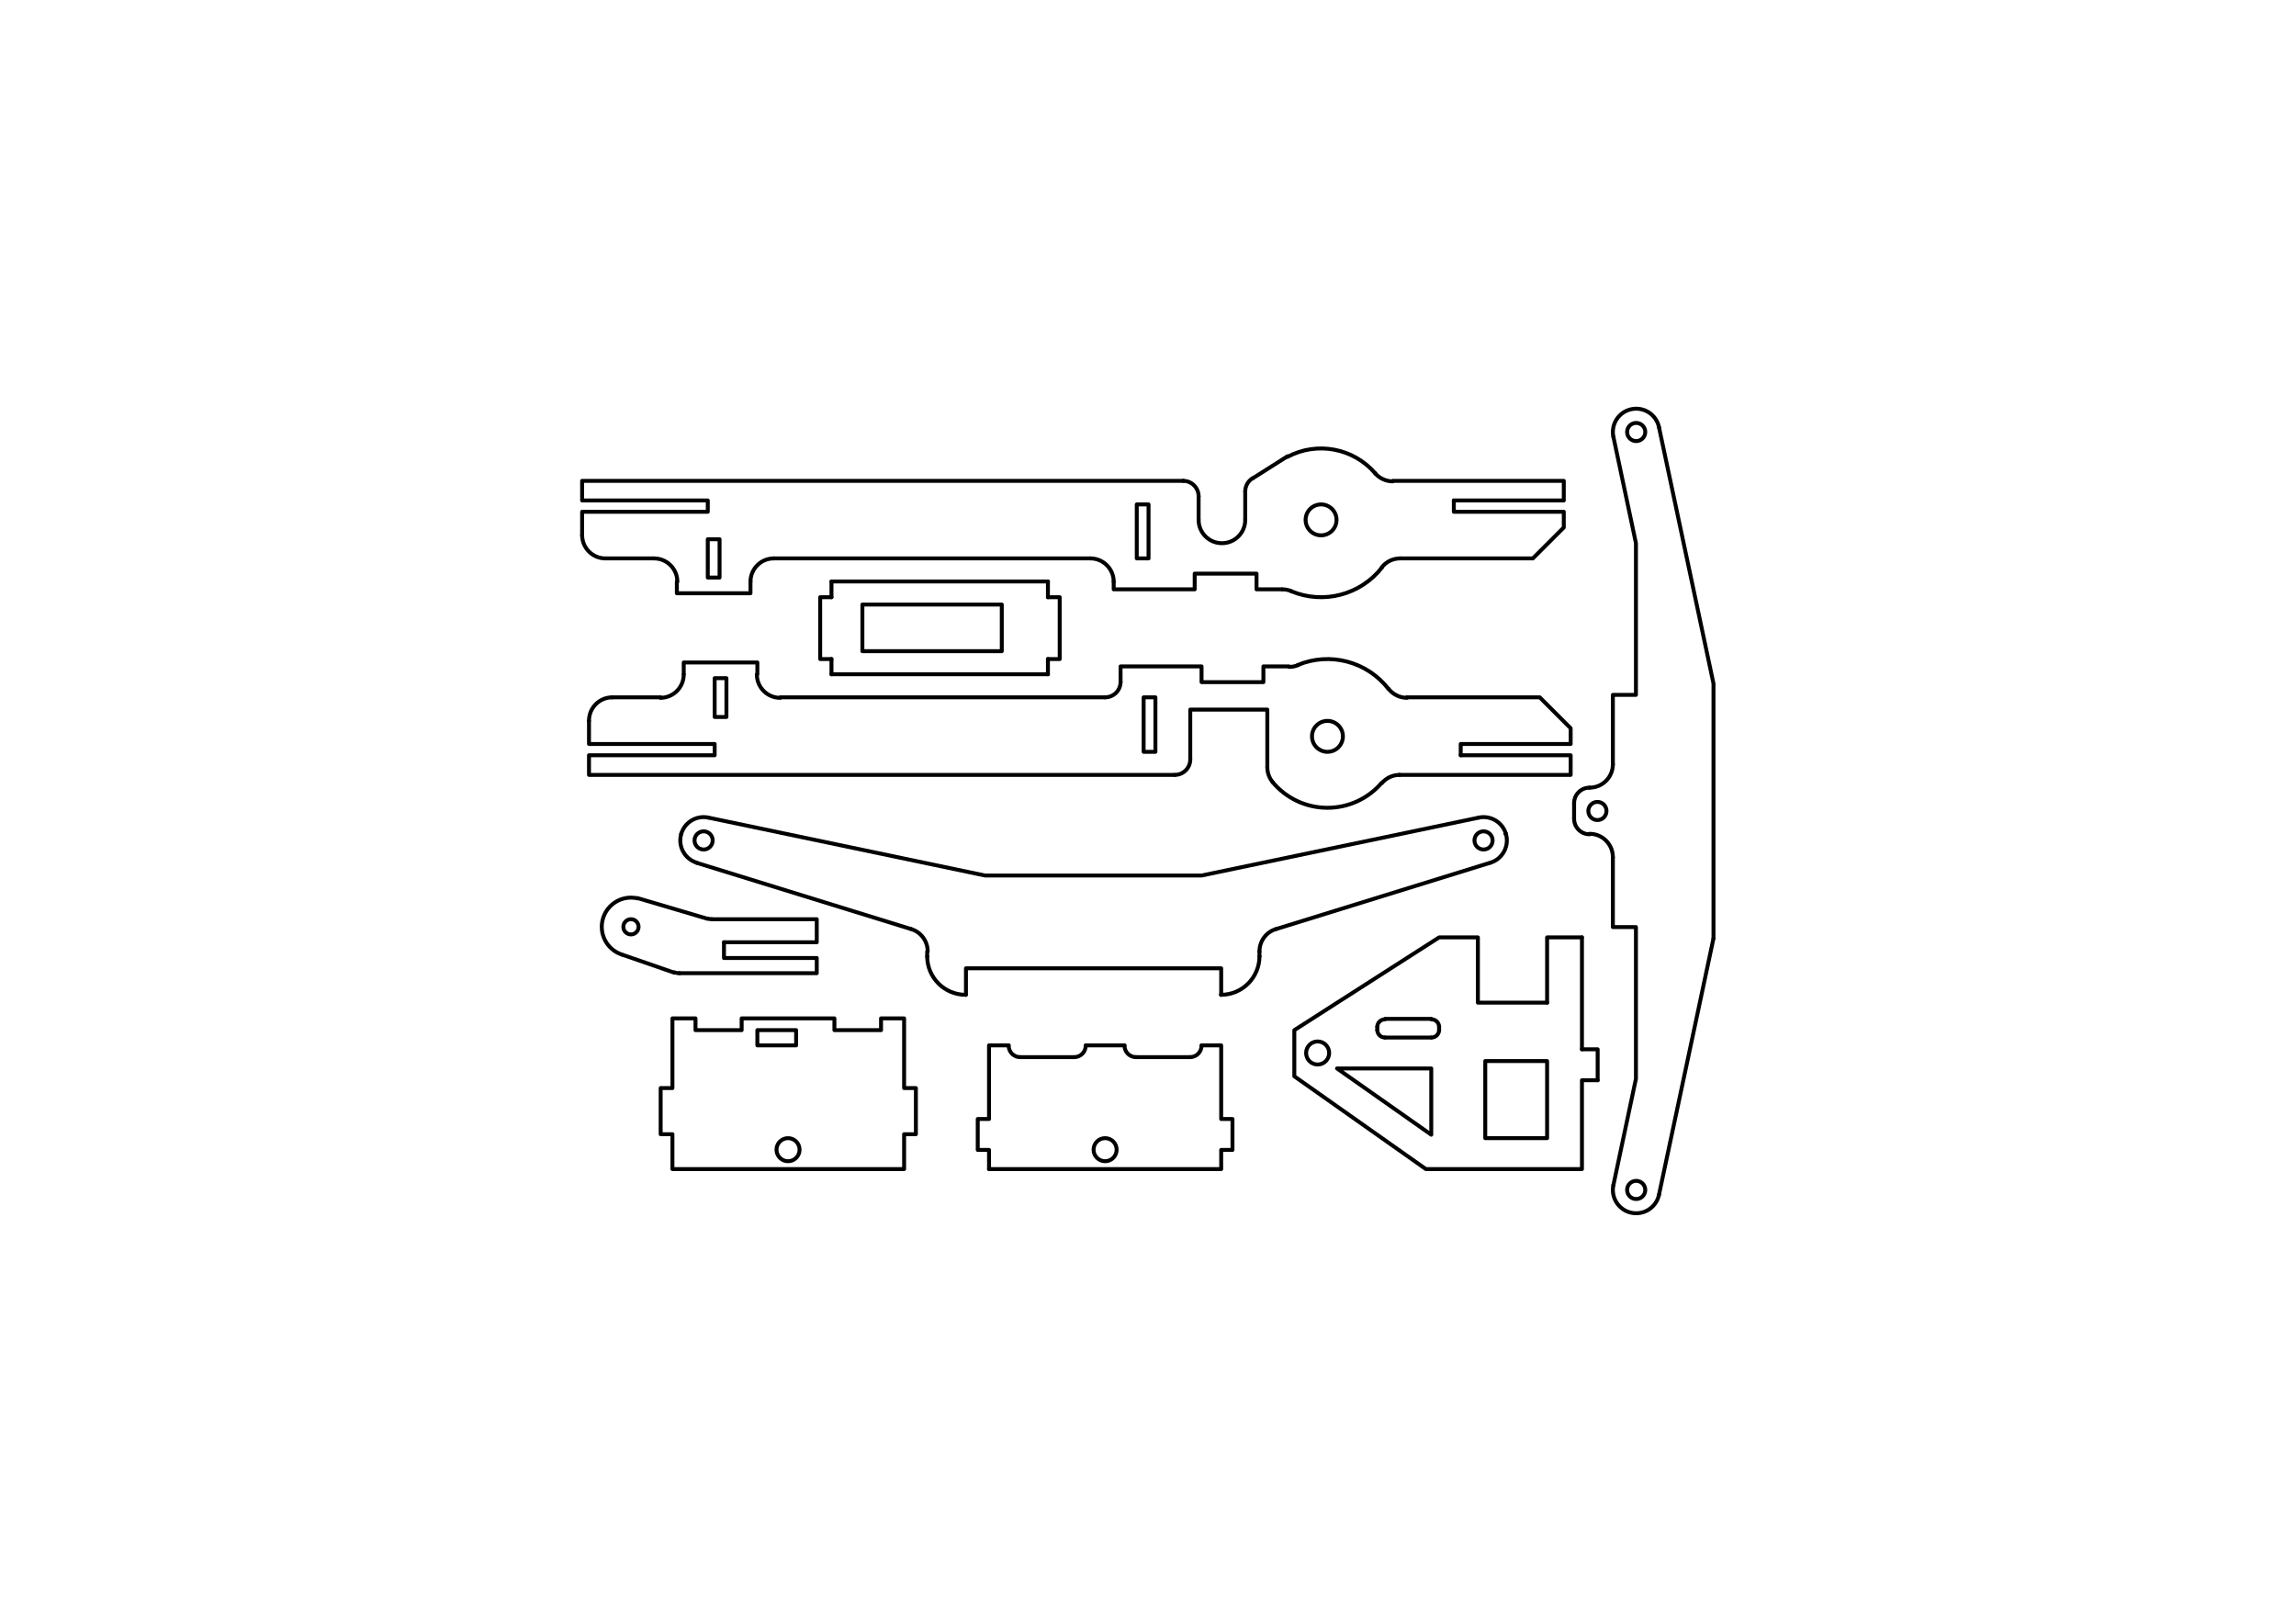 <?xml version="1.0" encoding="UTF-8" standalone="no"?>
<!DOCTYPE svg PUBLIC "-//W3C//DTD SVG 1.1//EN" "http://www.w3.org/Graphics/SVG/1.1/DTD/svg11.dtd">
<svg xmlns="http://www.w3.org/2000/svg" xmlns:xlink="http://www.w3.org/1999/xlink" version="1.1" width="842pt" height="595pt" viewBox="0 0 842 595">
<g enable-background="new">
<clipPath id="cp0">
<path transform="matrix(1,0,0,-1,0,595)" d="M 0 0 L 0 892.98 L 1262.88 892.98 L 1262.88 0 L 0 0 "/>
</clipPath>
<g clip-path="url(#cp0)">
<g id="Layer-1" data-name="Visible (ISO)">
<path transform="matrix(1,0,0,-1,0,595)" stroke-width="1.44" stroke-linecap="round" stroke-linejoin="round" fill="none" stroke="#000000" d="M 291.96 211.68 L 277.74 211.68 L 277.74 217.26 L 291.96 217.26 L 291.96 211.68 "/>
<path transform="matrix(-1,-0,-0,1,288.99,421.57)" stroke-width="1.44" stroke-linecap="round" stroke-linejoin="round" fill="none" stroke="#000000" d="M 4.23 0 C 4.23 2.336 2.336 4.23 0 4.23 C -2.336 4.23 -4.23 2.336 -4.23 0 C -4.23 -2.336 -2.337 -4.23 -.001 -4.23 C 2.335 -4.23 4.23 -2.337 4.23 -.001 "/>
<path transform="matrix(1,0,0,-1,0,595)" stroke-width="1.44" stroke-linecap="round" stroke-linejoin="round" fill="none" stroke="#000000" d="M 331.56 221.58 L 323.1 221.58 L 323.1 217.26 L 306 217.26 L 306 221.58 L 271.98 221.58 L 271.98 217.26 L 255.06 217.26 L 255.06 221.58 L 246.6 221.58 L 246.6 196.02 L 242.28 196.02 L 242.28 179.1 L 246.6 179.1 L 246.6 166.32 L 331.56 166.32 L 331.56 179.1 L 335.88 179.1 L 335.88 196.02 L 331.56 196.02 L 331.56 221.58 "/>
<path transform="matrix(-1,-0,-0,1,405.27,421.57)" stroke-width="1.44" stroke-linecap="round" stroke-linejoin="round" fill="none" stroke="#000000" d="M 4.23 0 C 4.23 2.336 2.336 4.23 0 4.23 C -2.336 4.23 -4.23 2.336 -4.23 0 C -4.23 -2.336 -2.337 -4.23 -.001 -4.23 C 2.335 -4.23 4.23 -2.337 4.23 -.001 "/>
<path transform="matrix(1,0,0,-1,0,595)" stroke-width="1.44" stroke-linecap="round" stroke-linejoin="round" fill="none" stroke="#000000" d="M 369.9 211.68 L 362.7 211.68 L 362.7 184.68 L 358.56 184.68 L 358.56 173.34 L 362.7 173.34 L 362.7 166.32 "/>
<path transform="matrix(-1,-0,-0,1,374.13,383.41)" stroke-width="1.44" stroke-linecap="round" stroke-linejoin="round" fill="none" stroke="#000000" d="M 4.23 0 C 4.23 2.336 2.336 4.23 0 4.23 "/>
<path transform="matrix(1,0,0,-1,0,595)" stroke-width="1.44" stroke-linecap="round" stroke-linejoin="round" fill="none" stroke="#000000" d="M 393.84 207.36 L 374.04 207.36 "/>
<path transform="matrix(-0,1,1,0,393.93,383.41)" stroke-width="1.44" stroke-linecap="round" stroke-linejoin="round" fill="none" stroke="#000000" d="M 4.23 0 C 4.23 2.336 2.336 4.23 0 4.23 "/>
<path transform="matrix(1,0,0,-1,0,595)" stroke-width="1.44" stroke-linecap="round" stroke-linejoin="round" fill="none" stroke="#000000" d="M 412.38 211.68 L 398.16 211.68 "/>
<path transform="matrix(-1,-0,-0,1,416.61,383.41)" stroke-width="1.44" stroke-linecap="round" stroke-linejoin="round" fill="none" stroke="#000000" d="M 4.23 0 C 4.23 2.336 2.336 4.23 0 4.23 "/>
<path transform="matrix(1,0,0,-1,0,595)" stroke-width="1.44" stroke-linecap="round" stroke-linejoin="round" fill="none" stroke="#000000" d="M 436.5 207.36 L 416.52 207.36 "/>
<path transform="matrix(-0,1,1,0,436.41,383.41)" stroke-width="1.44" stroke-linecap="round" stroke-linejoin="round" fill="none" stroke="#000000" d="M 4.23 0 C 4.23 2.336 2.336 4.23 0 4.23 "/>
<path transform="matrix(1,0,0,-1,0,595)" stroke-width="1.44" stroke-linecap="round" stroke-linejoin="round" fill="none" stroke="#000000" d="M 362.7 166.32 L 447.84 166.32 L 447.84 173.34 L 451.98 173.34 L 451.98 184.68 L 447.84 184.68 L 447.84 211.68 L 440.64 211.68 "/>
<path transform="matrix(-.297,-.955,-.955,.297,470.43,348.85)" stroke-width="1.44" stroke-linecap="round" stroke-linejoin="round" fill="none" stroke="#000000" d="M 8.55 0 C 8.55 3.745 6.113 7.053 2.538 8.165 "/>
<path transform="matrix(1,0,0,-1,0,595)" stroke-width="1.44" stroke-linecap="round" stroke-linejoin="round" fill="none" stroke="#000000" d="M 340.2 246.15 C 340.2 249.895 337.763 253.203 334.188 254.315 "/>
<path transform="matrix(1,0,0,-1,0,595)" stroke-width="1.44" stroke-linecap="round" stroke-linejoin="round" fill="none" stroke="#000000" d="M 468 254.34 L 546.48 278.64 "/>
<path transform="matrix(1,0,0,-1,0,595)" stroke-width="1.44" stroke-linecap="round" stroke-linejoin="round" fill="none" stroke="#000000" d="M 340.02 246.06 L 340.02 244.26 "/>
<path transform="matrix(1,0,0,-1,0,595)" stroke-width="1.44" stroke-linecap="round" stroke-linejoin="round" fill="none" stroke="#000000" d="M 461.88 244.26 L 461.88 246.06 "/>
<path transform="matrix(0,-1,-1,-0,544.05,308.17)" stroke-width="1.44" stroke-linecap="round" stroke-linejoin="round" fill="none" stroke="#000000" d="M 3.33 0 C 3.33 1.839 1.839 3.33 0 3.33 C -1.839 3.33 -3.33 1.839 -3.33 0 C -3.33 -1.839 -1.84 -3.33 -0 -3.33 C 1.839 -3.33 3.33 -1.84 3.33 -.001 "/>
<path transform="matrix(0,-1,-1,-0,258.03,308.17)" stroke-width="1.44" stroke-linecap="round" stroke-linejoin="round" fill="none" stroke="#000000" d="M 3.33 0 C 3.33 1.839 1.839 3.33 0 3.33 C -1.839 3.33 -3.33 1.839 -3.33 0 C -3.33 -1.839 -1.84 -3.33 -0 -3.33 C 1.839 -3.33 3.33 -1.84 3.33 -.001 "/>
<path transform="matrix(.955,-.297,-.297,-.955,544.05,308.17)" stroke-width="1.44" stroke-linecap="round" stroke-linejoin="round" fill="none" stroke="#000000" d="M 8.55 0 C 8.55 4.403 5.206 8.086 .823 8.51 "/>
<path transform="matrix(1,0,0,-1,0,595)" stroke-width="1.44" stroke-linecap="round" stroke-linejoin="round" fill="none" stroke="#000000" d="M 552.06 289.26 L 552.06 289.26 "/>
<path transform="matrix(.297,.955,.955,-.297,544.05,308.17)" stroke-width="1.44" stroke-linecap="round" stroke-linejoin="round" fill="none" stroke="#000000" d="M 8.55 0 C 8.55 4.722 4.723 8.55 .001 8.55 "/>
<path transform="matrix(1,0,0,-1,0,595)" stroke-width="1.44" stroke-linecap="round" stroke-linejoin="round" fill="none" stroke="#000000" d="M 354.24 230.22 L 354.24 239.94 L 447.84 239.94 L 447.84 230.22 "/>
<path transform="matrix(1,0,0,-1,0,595)" stroke-width="1.44" stroke-linecap="round" stroke-linejoin="round" fill="none" stroke="#000000" d="M 255.42 278.64 L 334.08 254.34 "/>
<path transform="matrix(-.955,-.297,-.297,.955,258.03,308.17)" stroke-width="1.44" stroke-linecap="round" stroke-linejoin="round" fill="none" stroke="#000000" d="M 8.55 0 C 8.55 4.722 4.723 8.55 .001 8.55 "/>
<path transform="matrix(1,0,0,-1,0,595)" stroke-width="1.44" stroke-linecap="round" stroke-linejoin="round" fill="none" stroke="#000000" d="M 249.84 289.26 L 249.84 289.26 "/>
<path transform="matrix(.204,-.979,-.979,-.204,258.03,308.17)" stroke-width="1.44" stroke-linecap="round" stroke-linejoin="round" fill="none" stroke="#000000" d="M 8.55 0 C 8.55 4.403 5.206 8.086 .823 8.51 "/>
<path transform="matrix(1,0,0,-1,0,595)" stroke-width="1.44" stroke-linecap="round" stroke-linejoin="round" fill="none" stroke="#000000" d="M 542.34 295.2 L 440.64 273.96 L 361.26 273.96 L 259.74 295.2 "/>
<path transform="matrix(-0,1,1,0,447.75,350.65)" stroke-width="1.44" stroke-linecap="round" stroke-linejoin="round" fill="none" stroke="#000000" d="M 14.13 0 C 14.13 7.803 7.805 14.129 .001 14.13 "/>
<path transform="matrix(-1,-0,-0,1,354.15,350.65)" stroke-width="1.44" stroke-linecap="round" stroke-linejoin="round" fill="none" stroke="#000000" d="M 14.13 0 C 14.13 7.803 7.805 14.129 .001 14.13 "/>
<path transform="matrix(1,0,0,-1,0,595)" stroke-width="1.44" stroke-linecap="round" stroke-linejoin="round" fill="none" stroke="#000000" d="M 419.4 319.32 L 419.4 339.3 L 423.72 339.3 L 423.72 319.32 L 419.4 319.32 "/>
<path transform="matrix(1,0,0,-1,0,595)" stroke-width="1.44" stroke-linecap="round" stroke-linejoin="round" fill="none" stroke="#000000" d="M 492.48 324.99 C 492.48 328.121 489.942 330.66 486.81 330.66 C 483.679 330.66 481.14 328.122 481.14 324.991 C 481.14 321.859 483.678 319.32 486.809 319.32 C 489.941 319.32 492.479 321.858 492.48 324.989 "/>
<path transform="matrix(1,0,0,-1,0,595)" stroke-width="1.44" stroke-linecap="round" stroke-linejoin="round" fill="none" stroke="#000000" d="M 262.08 332.1 L 262.08 346.32 L 266.4 346.32 L 266.4 332.1 L 262.08 332.1 "/>
<path transform="matrix(1,0,0,-1,0,595)" stroke-width="1.44" stroke-linecap="round" stroke-linejoin="round" fill="none" stroke="#000000" d="M 515.88 339.3 L 564.66 339.3 L 576 327.96 L 576 322.2 L 535.68 322.2 L 535.68 318.06 "/>
<path transform="matrix(-.788,.615,.615,.788,515.97,247.33)" stroke-width="1.44" stroke-linecap="round" stroke-linejoin="round" fill="none" stroke="#000000" d="M 8.55 0 C 8.55 2.633 7.337 5.119 5.262 6.739 "/>
<path transform="matrix(.788,-.615,-.615,-.788,486.81,270.01)" stroke-width="1.44" stroke-linecap="round" stroke-linejoin="round" fill="none" stroke="#000000" d="M 28.35 0 C 28.35 12.764 19.82 23.955 7.512 27.337 "/>
<path transform="matrix(-0,1,1,0,472.77,235.99)" stroke-width="1.44" stroke-linecap="round" stroke-linejoin="round" fill="none" stroke="#000000" d="M 8.55 0 C 8.55 1.129 8.327 2.246 7.893 3.288 "/>
<path transform="matrix(1,0,0,-1,0,595)" stroke-width="1.44" stroke-linecap="round" stroke-linejoin="round" fill="none" stroke="#000000" d="M 410.94 344.88 L 410.94 350.64 L 440.64 350.64 L 440.64 344.88 L 463.32 344.88 L 463.32 350.64 L 472.68 350.64 "/>
<path transform="matrix(-0,1,1,0,405.27,250.03)" stroke-width="1.44" stroke-linecap="round" stroke-linejoin="round" fill="none" stroke="#000000" d="M 5.67 0 C 5.67 3.131 3.132 5.67 .001 5.67 "/>
<path transform="matrix(1,0,0,-1,0,595)" stroke-width="1.44" stroke-linecap="round" stroke-linejoin="round" fill="none" stroke="#000000" d="M 286.2 339.3 L 405.18 339.3 "/>
<path transform="matrix(-1,-0,-0,1,286.11,247.33)" stroke-width="1.44" stroke-linecap="round" stroke-linejoin="round" fill="none" stroke="#000000" d="M 8.55 0 C 8.55 4.722 4.723 8.55 .001 8.55 "/>
<path transform="matrix(1,0,0,-1,0,595)" stroke-width="1.44" stroke-linecap="round" stroke-linejoin="round" fill="none" stroke="#000000" d="M 250.74 347.76 L 250.74 352.08 L 277.74 352.08 L 277.74 347.76 "/>
<path transform="matrix(-0,1,1,0,242.19,247.33)" stroke-width="1.44" stroke-linecap="round" stroke-linejoin="round" fill="none" stroke="#000000" d="M 8.55 0 C 8.55 4.722 4.723 8.55 .001 8.55 "/>
<path transform="matrix(1,0,0,-1,0,595)" stroke-width="1.44" stroke-linecap="round" stroke-linejoin="round" fill="none" stroke="#000000" d="M 224.46 339.3 L 242.28 339.3 "/>
<path transform="matrix(0,-1,-1,-0,224.55,264.25)" stroke-width="1.44" stroke-linecap="round" stroke-linejoin="round" fill="none" stroke="#000000" d="M 8.55 0 C 8.55 4.722 4.723 8.55 .001 8.55 "/>
<path transform="matrix(1,0,0,-1,0,595)" stroke-width="1.44" stroke-linecap="round" stroke-linejoin="round" fill="none" stroke="#000000" d="M 430.74 310.86 L 216 310.86 L 216 318.06 L 262.08 318.06 L 262.08 322.2 L 216 322.2 L 216 330.66 "/>
<path transform="matrix(-0,1,1,0,430.83,278.47)" stroke-width="1.44" stroke-linecap="round" stroke-linejoin="round" fill="none" stroke="#000000" d="M 5.67 0 C 5.67 3.131 3.132 5.67 .001 5.67 "/>
<path transform="matrix(1,0,0,-1,0,595)" stroke-width="1.44" stroke-linecap="round" stroke-linejoin="round" fill="none" stroke="#000000" d="M 464.76 313.74 L 464.76 334.8 L 436.5 334.8 L 436.5 316.62 "/>
<path transform="matrix(-1,-0,-0,1,473.31,281.35)" stroke-width="1.44" stroke-linecap="round" stroke-linejoin="round" fill="none" stroke="#000000" d="M 8.55 0 C 8.55 2.009 7.842 3.954 6.551 5.494 "/>
<path transform="matrix(-.766,.643,.643,.766,486.81,270.01)" stroke-width="1.44" stroke-linecap="round" stroke-linejoin="round" fill="none" stroke="#000000" d="M 26.19 0 C 26.19 7.685 22.814 14.983 16.958 19.959 C 11.101 24.935 3.354 27.087 -4.23 25.846 "/>
<path transform="matrix(0,-1,-1,-0,513.27,292.69)" stroke-width="1.44" stroke-linecap="round" stroke-linejoin="round" fill="none" stroke="#000000" d="M 8.55 0 C 8.55 2.49 7.465 4.856 5.577 6.481 "/>
<path transform="matrix(1,0,0,-1,0,595)" stroke-width="1.44" stroke-linecap="round" stroke-linejoin="round" fill="none" stroke="#000000" d="M 535.68 318.06 L 576 318.06 L 576 310.86 L 513.18 310.86 "/>
<path transform="matrix(1,0,0,-1,0,595)" stroke-width="1.44" stroke-linecap="round" stroke-linejoin="round" fill="none" stroke="#000000" d="M 367.38 373.32 L 367.38 356.22 L 316.26 356.22 L 316.26 373.32 L 367.38 373.32 "/>
<path transform="matrix(1,0,0,-1,0,595)" stroke-width="1.44" stroke-linecap="round" stroke-linejoin="round" fill="none" stroke="#000000" d="M 304.92 381.78 L 304.92 376.02 "/>
<path transform="matrix(1,0,0,-1,0,595)" stroke-width="1.44" stroke-linecap="round" stroke-linejoin="round" fill="none" stroke="#000000" d="M 384.3 347.76 L 384.3 353.34 "/>
<path transform="matrix(1,0,0,-1,0,595)" stroke-width="1.44" stroke-linecap="round" stroke-linejoin="round" fill="none" stroke="#000000" d="M 384.3 376.02 L 384.3 381.78 "/>
<path transform="matrix(1,0,0,-1,0,595)" stroke-width="1.44" stroke-linecap="round" stroke-linejoin="round" fill="none" stroke="#000000" d="M 304.92 353.34 L 304.92 347.76 "/>
<path transform="matrix(1,0,0,-1,0,595)" stroke-width="1.44" stroke-linecap="round" stroke-linejoin="round" fill="none" stroke="#000000" d="M 384.3 381.78 L 304.92 381.78 "/>
<path transform="matrix(1,0,0,-1,0,595)" stroke-width="1.44" stroke-linecap="round" stroke-linejoin="round" fill="none" stroke="#000000" d="M 304.92 347.76 L 384.3 347.76 "/>
<path transform="matrix(1,0,0,-1,0,595)" stroke-width="1.44" stroke-linecap="round" stroke-linejoin="round" fill="none" stroke="#000000" d="M 384.3 353.34 L 388.62 353.34 L 388.62 376.02 L 384.3 376.02 "/>
<path transform="matrix(1,0,0,-1,0,595)" stroke-width="1.44" stroke-linecap="round" stroke-linejoin="round" fill="none" stroke="#000000" d="M 304.92 376.02 L 300.78 376.02 L 300.78 353.34 L 304.92 353.34 "/>
<path transform="matrix(-1,-0,-0,1,600.03,158.41)" stroke-width="1.44" stroke-linecap="round" stroke-linejoin="round" fill="none" stroke="#000000" d="M 3.33 0 C 3.33 1.839 1.839 3.33 0 3.33 C -1.839 3.33 -3.33 1.839 -3.33 0 C -3.33 -1.839 -1.84 -3.33 -0 -3.33 C 1.839 -3.33 3.33 -1.84 3.33 -.001 "/>
<path transform="matrix(-1,-0,-0,1,600.03,436.33)" stroke-width="1.44" stroke-linecap="round" stroke-linejoin="round" fill="none" stroke="#000000" d="M 3.33 0 C 3.33 1.839 1.839 3.33 0 3.33 C -1.839 3.33 -3.33 1.839 -3.33 0 C -3.33 -1.839 -1.84 -3.33 -0 -3.33 C 1.839 -3.33 3.33 -1.84 3.33 -.001 "/>
<path transform="matrix(-1,-0,-0,1,585.81,297.37)" stroke-width="1.44" stroke-linecap="round" stroke-linejoin="round" fill="none" stroke="#000000" d="M 3.33 0 C 3.33 1.839 1.839 3.33 0 3.33 C -1.839 3.33 -3.33 1.839 -3.33 0 C -3.33 -1.839 -1.84 -3.33 -0 -3.33 C 1.839 -3.33 3.33 -1.84 3.33 -.001 "/>
<path transform="matrix(1,0,0,-1,0,595)" stroke-width="1.44" stroke-linecap="round" stroke-linejoin="round" fill="none" stroke="#000000" d="M 608.4 156.96 L 628.38 250.92 "/>
<path transform="matrix(-.978,-.209,-.209,.978,600.03,436.33)" stroke-width="1.44" stroke-linecap="round" stroke-linejoin="round" fill="none" stroke="#000000" d="M 8.55 0 C 8.55 4.722 4.722 8.55 0 8.55 C -4.721 8.55 -8.55 4.723 -8.55 .001 "/>
<path transform="matrix(1,0,0,-1,0,595)" stroke-width="1.44" stroke-linecap="round" stroke-linejoin="round" fill="none" stroke="#000000" d="M 591.48 280.62 L 591.48 255.06 L 599.94 255.06 L 599.94 199.44 L 591.66 160.38 "/>
<path transform="matrix(1,0,0,-1,0,595)" stroke-width="1.44" stroke-linecap="round" stroke-linejoin="round" fill="none" stroke="#000000" d="M 591.48 280.71 C 591.48 285.432 587.653 289.26 582.931 289.26 "/>
<path transform="matrix(-1,-0,-0,1,582.93,300.25)" stroke-width="1.44" stroke-linecap="round" stroke-linejoin="round" fill="none" stroke="#000000" d="M 5.67 0 C 5.67 3.131 3.132 5.67 .001 5.67 "/>
<path transform="matrix(1,0,0,-1,0,595)" stroke-width="1.44" stroke-linecap="round" stroke-linejoin="round" fill="none" stroke="#000000" d="M 577.26 300.42 L 577.26 294.84 "/>
<path transform="matrix(0,-1,-1,-0,582.93,294.49)" stroke-width="1.44" stroke-linecap="round" stroke-linejoin="round" fill="none" stroke="#000000" d="M 5.67 0 C 5.67 3.131 3.132 5.67 .001 5.67 "/>
<path transform="matrix(-0,1,1,0,582.93,280.27)" stroke-width="1.44" stroke-linecap="round" stroke-linejoin="round" fill="none" stroke="#000000" d="M 8.55 0 C 8.55 4.722 4.723 8.55 .001 8.55 "/>
<path transform="matrix(1,0,0,-1,0,595)" stroke-width="1.44" stroke-linecap="round" stroke-linejoin="round" fill="none" stroke="#000000" d="M 591.66 434.88 L 599.94 395.82 L 599.94 340.2 L 591.48 340.2 L 591.48 314.64 "/>
<path transform="matrix(.978,-.208,-.208,-.978,600.03,158.41)" stroke-width="1.44" stroke-linecap="round" stroke-linejoin="round" fill="none" stroke="#000000" d="M 8.55 0 C 8.55 4.722 4.722 8.55 0 8.55 C -4.721 8.55 -8.55 4.723 -8.55 .001 "/>
<path transform="matrix(1,0,0,-1,0,595)" stroke-width="1.44" stroke-linecap="round" stroke-linejoin="round" fill="none" stroke="#000000" d="M 628.38 250.92 L 628.38 344.34 L 608.4 438.3 "/>
<path transform="matrix(1,0,0,-1,0,595)" stroke-width="1.44" stroke-linecap="round" stroke-linejoin="round" fill="none" stroke="#000000" d="M 421.2 410.04 L 421.2 390.24 L 416.88 390.24 L 416.88 410.04 L 421.2 410.04 "/>
<path transform="matrix(-1,-0,-0,1,484.47,190.63)" stroke-width="1.44" stroke-linecap="round" stroke-linejoin="round" fill="none" stroke="#000000" d="M 5.67 0 C 5.67 3.131 3.132 5.67 0 5.67 C -3.131 5.67 -5.67 3.132 -5.67 .001 C -5.67 -3.131 -3.132 -5.67 -.001 -5.67 C 3.131 -5.67 5.669 -3.132 5.67 -.001 "/>
<path transform="matrix(1,0,0,-1,0,595)" stroke-width="1.44" stroke-linecap="round" stroke-linejoin="round" fill="none" stroke="#000000" d="M 263.88 397.26 L 263.88 383.22 L 259.56 383.22 L 259.56 397.26 L 263.88 397.26 "/>
<path transform="matrix(1,0,0,-1,0,595)" stroke-width="1.44" stroke-linecap="round" stroke-linejoin="round" fill="none" stroke="#000000" d="M 513.54 390.24 L 562.14 390.24 L 573.48 401.58 L 573.48 407.34 L 533.16 407.34 L 533.16 411.48 "/>
<path transform="matrix(0,-1,-1,-0,513.45,213.31)" stroke-width="1.44" stroke-linecap="round" stroke-linejoin="round" fill="none" stroke="#000000" d="M 8.55 0 C 8.55 2.633 7.337 5.119 5.262 6.739 "/>
<path transform="matrix(-.385,.923,.923,.385,484.47,190.63)" stroke-width="1.44" stroke-linecap="round" stroke-linejoin="round" fill="none" stroke="#000000" d="M 28.35 0 C 28.35 12.764 19.82 23.955 7.512 27.337 "/>
<path transform="matrix(.385,-.923,-.923,-.385,470.25,224.65)" stroke-width="1.44" stroke-linecap="round" stroke-linejoin="round" fill="none" stroke="#000000" d="M 8.55 0 C 8.55 1.129 8.327 2.246 7.893 3.288 "/>
<path transform="matrix(1,0,0,-1,0,595)" stroke-width="1.44" stroke-linecap="round" stroke-linejoin="round" fill="none" stroke="#000000" d="M 408.42 381.78 L 408.42 378.9 L 438.12 378.9 L 438.12 384.66 L 460.8 384.66 L 460.8 378.9 L 470.16 378.9 "/>
<path transform="matrix(1,0,0,-1,0,595)" stroke-width="1.44" stroke-linecap="round" stroke-linejoin="round" fill="none" stroke="#000000" d="M 408.42 381.69 C 408.42 386.412 404.593 390.24 399.871 390.24 "/>
<path transform="matrix(1,0,0,-1,0,595)" stroke-width="1.44" stroke-linecap="round" stroke-linejoin="round" fill="none" stroke="#000000" d="M 283.68 390.24 L 399.96 390.24 "/>
<path transform="matrix(0,-1,-1,-0,283.77,213.31)" stroke-width="1.44" stroke-linecap="round" stroke-linejoin="round" fill="none" stroke="#000000" d="M 8.55 0 C 8.55 4.722 4.723 8.55 .001 8.55 "/>
<path transform="matrix(1,0,0,-1,0,595)" stroke-width="1.44" stroke-linecap="round" stroke-linejoin="round" fill="none" stroke="#000000" d="M 248.22 381.78 L 248.22 377.46 L 275.22 377.46 L 275.22 381.78 "/>
<path transform="matrix(1,0,0,-1,0,595)" stroke-width="1.44" stroke-linecap="round" stroke-linejoin="round" fill="none" stroke="#000000" d="M 248.4 381.69 C 248.4 386.412 244.573 390.24 239.851 390.24 "/>
<path transform="matrix(1,0,0,-1,0,595)" stroke-width="1.44" stroke-linecap="round" stroke-linejoin="round" fill="none" stroke="#000000" d="M 222.12 390.24 L 239.76 390.24 "/>
<path transform="matrix(-1,-0,-0,1,222.03,196.21)" stroke-width="1.44" stroke-linecap="round" stroke-linejoin="round" fill="none" stroke="#000000" d="M 8.55 0 C 8.55 4.722 4.723 8.55 .001 8.55 "/>
<path transform="matrix(1,0,0,-1,0,595)" stroke-width="1.44" stroke-linecap="round" stroke-linejoin="round" fill="none" stroke="#000000" d="M 433.98 418.68 L 213.48 418.68 L 213.48 411.48 L 259.56 411.48 L 259.56 407.34 L 213.48 407.34 L 213.48 398.7 "/>
<path transform="matrix(1,0,0,-1,0,595)" stroke-width="1.44" stroke-linecap="round" stroke-linejoin="round" fill="none" stroke="#000000" d="M 439.56 413.01 C 439.56 416.141 437.022 418.68 433.891 418.68 "/>
<path transform="matrix(1,0,0,-1,0,595)" stroke-width="1.44" stroke-linecap="round" stroke-linejoin="round" fill="none" stroke="#000000" d="M 439.56 404.46 L 439.56 412.92 "/>
<path transform="matrix(-1,-0,-0,1,448.11,190.63)" stroke-width="1.44" stroke-linecap="round" stroke-linejoin="round" fill="none" stroke="#000000" d="M 8.55 0 C 8.55 4.722 4.722 8.55 0 8.55 C -4.721 8.55 -8.55 4.723 -8.55 .001 "/>
<path transform="matrix(1,0,0,-1,0,595)" stroke-width="1.44" stroke-linecap="round" stroke-linejoin="round" fill="none" stroke="#000000" d="M 456.66 414.9 L 456.66 404.46 "/>
<path transform="matrix(-.53,-.848,-.848,.53,462.33,180.19)" stroke-width="1.44" stroke-linecap="round" stroke-linejoin="round" fill="none" stroke="#000000" d="M 5.67 0 C 5.67 1.955 4.662 3.773 3.004 4.809 "/>
<path transform="matrix(1,0,0,-1,0,595)" stroke-width="1.44" stroke-linecap="round" stroke-linejoin="round" fill="none" stroke="#000000" d="M 472.14 427.68 L 459.36 419.58 "/>
<path transform="matrix(.758,-.652,-.652,-.758,484.47,190.63)" stroke-width="1.44" stroke-linecap="round" stroke-linejoin="round" fill="none" stroke="#000000" d="M 26.19 0 C 26.19 12.254 17.693 22.87 5.736 25.554 "/>
<path transform="matrix(-.758,.652,.652,.758,510.75,167.95)" stroke-width="1.44" stroke-linecap="round" stroke-linejoin="round" fill="none" stroke="#000000" d="M 8.55 0 C 8.55 2.49 7.465 4.856 5.577 6.481 "/>
<path transform="matrix(1,0,0,-1,0,595)" stroke-width="1.44" stroke-linecap="round" stroke-linejoin="round" fill="none" stroke="#000000" d="M 533.16 411.48 L 573.48 411.48 L 573.48 418.68 L 510.84 418.68 "/>
<path transform="matrix(1,0,0,-1,0,595)" stroke-width="1.44" stroke-linecap="round" stroke-linejoin="round" fill="none" stroke="#000000" d="M 527.76 218.43 C 527.76 219.971 526.511 221.22 524.97 221.22 "/>
<path transform="matrix(-0,1,1,0,524.97,377.65)" stroke-width="1.44" stroke-linecap="round" stroke-linejoin="round" fill="none" stroke="#000000" d="M 2.79 0 C 2.79 1.541 1.541 2.79 0 2.79 "/>
<path transform="matrix(0,-1,-1,-0,507.87,376.57)" stroke-width="1.44" stroke-linecap="round" stroke-linejoin="round" fill="none" stroke="#000000" d="M 2.79 0 C 2.79 1.541 1.541 2.79 0 2.79 "/>
<path transform="matrix(-1,-0,-0,1,507.87,377.65)" stroke-width="1.44" stroke-linecap="round" stroke-linejoin="round" fill="none" stroke="#000000" d="M 2.79 0 C 2.79 1.541 1.541 2.79 0 2.79 "/>
<path transform="matrix(1,0,0,-1,0,595)" stroke-width="1.44" stroke-linecap="round" stroke-linejoin="round" fill="none" stroke="#000000" d="M 527.76 218.52 L 527.76 217.26 "/>
<path transform="matrix(1,0,0,-1,0,595)" stroke-width="1.44" stroke-linecap="round" stroke-linejoin="round" fill="none" stroke="#000000" d="M 524.88 214.56 L 507.96 214.56 "/>
<path transform="matrix(1,0,0,-1,0,595)" stroke-width="1.44" stroke-linecap="round" stroke-linejoin="round" fill="none" stroke="#000000" d="M 507.96 221.4 L 524.88 221.4 "/>
<path transform="matrix(1,0,0,-1,0,595)" stroke-width="1.44" stroke-linecap="round" stroke-linejoin="round" fill="none" stroke="#000000" d="M 505.08 217.26 L 505.08 218.52 "/>
<path transform="matrix(1,0,0,-1,0,595)" stroke-width="1.44" stroke-linecap="round" stroke-linejoin="round" fill="none" stroke="#000000" d="M 544.68 205.92 L 567.36 205.92 L 567.36 177.66 L 544.68 177.66 L 544.68 205.92 "/>
<path transform="matrix(1,0,0,-1,0,595)" stroke-width="1.44" stroke-linecap="round" stroke-linejoin="round" fill="none" stroke="#000000" d="M 490.32 203.22 L 524.88 203.22 L 524.88 178.92 L 490.32 203.22 "/>
<path transform="matrix(-0,1,1,0,483.21,386.11)" stroke-width="1.44" stroke-linecap="round" stroke-linejoin="round" fill="none" stroke="#000000" d="M 4.23 0 C 4.23 2.336 2.336 4.23 0 4.23 C -2.336 4.23 -4.23 2.336 -4.23 0 C -4.23 -2.336 -2.337 -4.23 -.001 -4.23 C 2.335 -4.23 4.23 -2.337 4.23 -.001 "/>
<path transform="matrix(1,0,0,-1,0,595)" stroke-width="1.44" stroke-linecap="round" stroke-linejoin="round" fill="none" stroke="#000000" d="M 580.14 210.24 L 580.14 251.28 "/>
<path transform="matrix(1,0,0,-1,0,595)" stroke-width="1.44" stroke-linecap="round" stroke-linejoin="round" fill="none" stroke="#000000" d="M 580.14 251.28 L 567.36 251.28 L 567.36 227.34 "/>
<path transform="matrix(1,0,0,-1,0,595)" stroke-width="1.44" stroke-linecap="round" stroke-linejoin="round" fill="none" stroke="#000000" d="M 567.36 227.34 L 541.98 227.34 L 541.98 251.28 L 527.76 251.28 L 474.66 217.26 L 474.66 200.34 L 522.9 166.32 L 580.14 166.32 L 580.14 198.9 L 585.9 198.9 "/>
<path transform="matrix(1,0,0,-1,0,595)" stroke-width="1.44" stroke-linecap="round" stroke-linejoin="round" fill="none" stroke="#000000" d="M 585.9 198.9 L 585.9 210.24 L 580.14 210.24 "/>
<path transform="matrix(1,0,0,-1,231.39,339.85)" stroke-width="1.44" stroke-linecap="round" stroke-linejoin="round" fill="none" stroke="#000000" d="M 2.79 0 C 2.79 1.541 1.541 2.79 0 2.79 C -1.541 2.79 -2.79 1.541 -2.79 0 C -2.79 -1.541 -1.541 -2.79 -0 -2.79 C 1.54 -2.79 2.79 -1.541 2.79 -.001 "/>
<path transform="matrix(1,0,0,-1,0,595)" stroke-width="1.44" stroke-linecap="round" stroke-linejoin="round" fill="none" stroke="#000000" d="M 261 257.94 L 299.52 257.94 L 299.52 249.48 L 265.5 249.48 "/>
<path transform="matrix(-.279,.96,.96,.279,261.09,331.39)" stroke-width="1.44" stroke-linecap="round" stroke-linejoin="round" fill="none" stroke="#000000" d="M 5.67 0 C 5.67 .535 5.594 1.067 5.445 1.581 "/>
<path transform="matrix(1,0,0,-1,0,595)" stroke-width="1.44" stroke-linecap="round" stroke-linejoin="round" fill="none" stroke="#000000" d="M 233.82 265.68 L 259.38 258.12 "/>
<path transform="matrix(.225,-.974,-.974,-.225,231.39,339.85)" stroke-width="1.44" stroke-linecap="round" stroke-linejoin="round" fill="none" stroke="#000000" d="M 10.71 0 C 10.71 5.712 6.228 10.419 .522 10.697 C -5.183 10.976 -10.102 6.728 -10.659 1.044 "/>
<path transform="matrix(1,0,0,-1,0,595)" stroke-width="1.44" stroke-linecap="round" stroke-linejoin="round" fill="none" stroke="#000000" d="M 247.32 238.32 L 228.06 244.98 "/>
<path transform="matrix(-.319,.948,.948,.319,249.21,351.19)" stroke-width="1.44" stroke-linecap="round" stroke-linejoin="round" fill="none" stroke="#000000" d="M 5.67 0 C 5.67 .614 5.57 1.223 5.375 1.805 "/>
<path transform="matrix(1,0,0,-1,0,595)" stroke-width="1.44" stroke-linecap="round" stroke-linejoin="round" fill="none" stroke="#000000" d="M 265.5 249.48 L 265.5 243.72 L 299.52 243.72 L 299.52 238.14 L 249.12 238.14 "/>
</g>
</g>
</g>
</svg>
